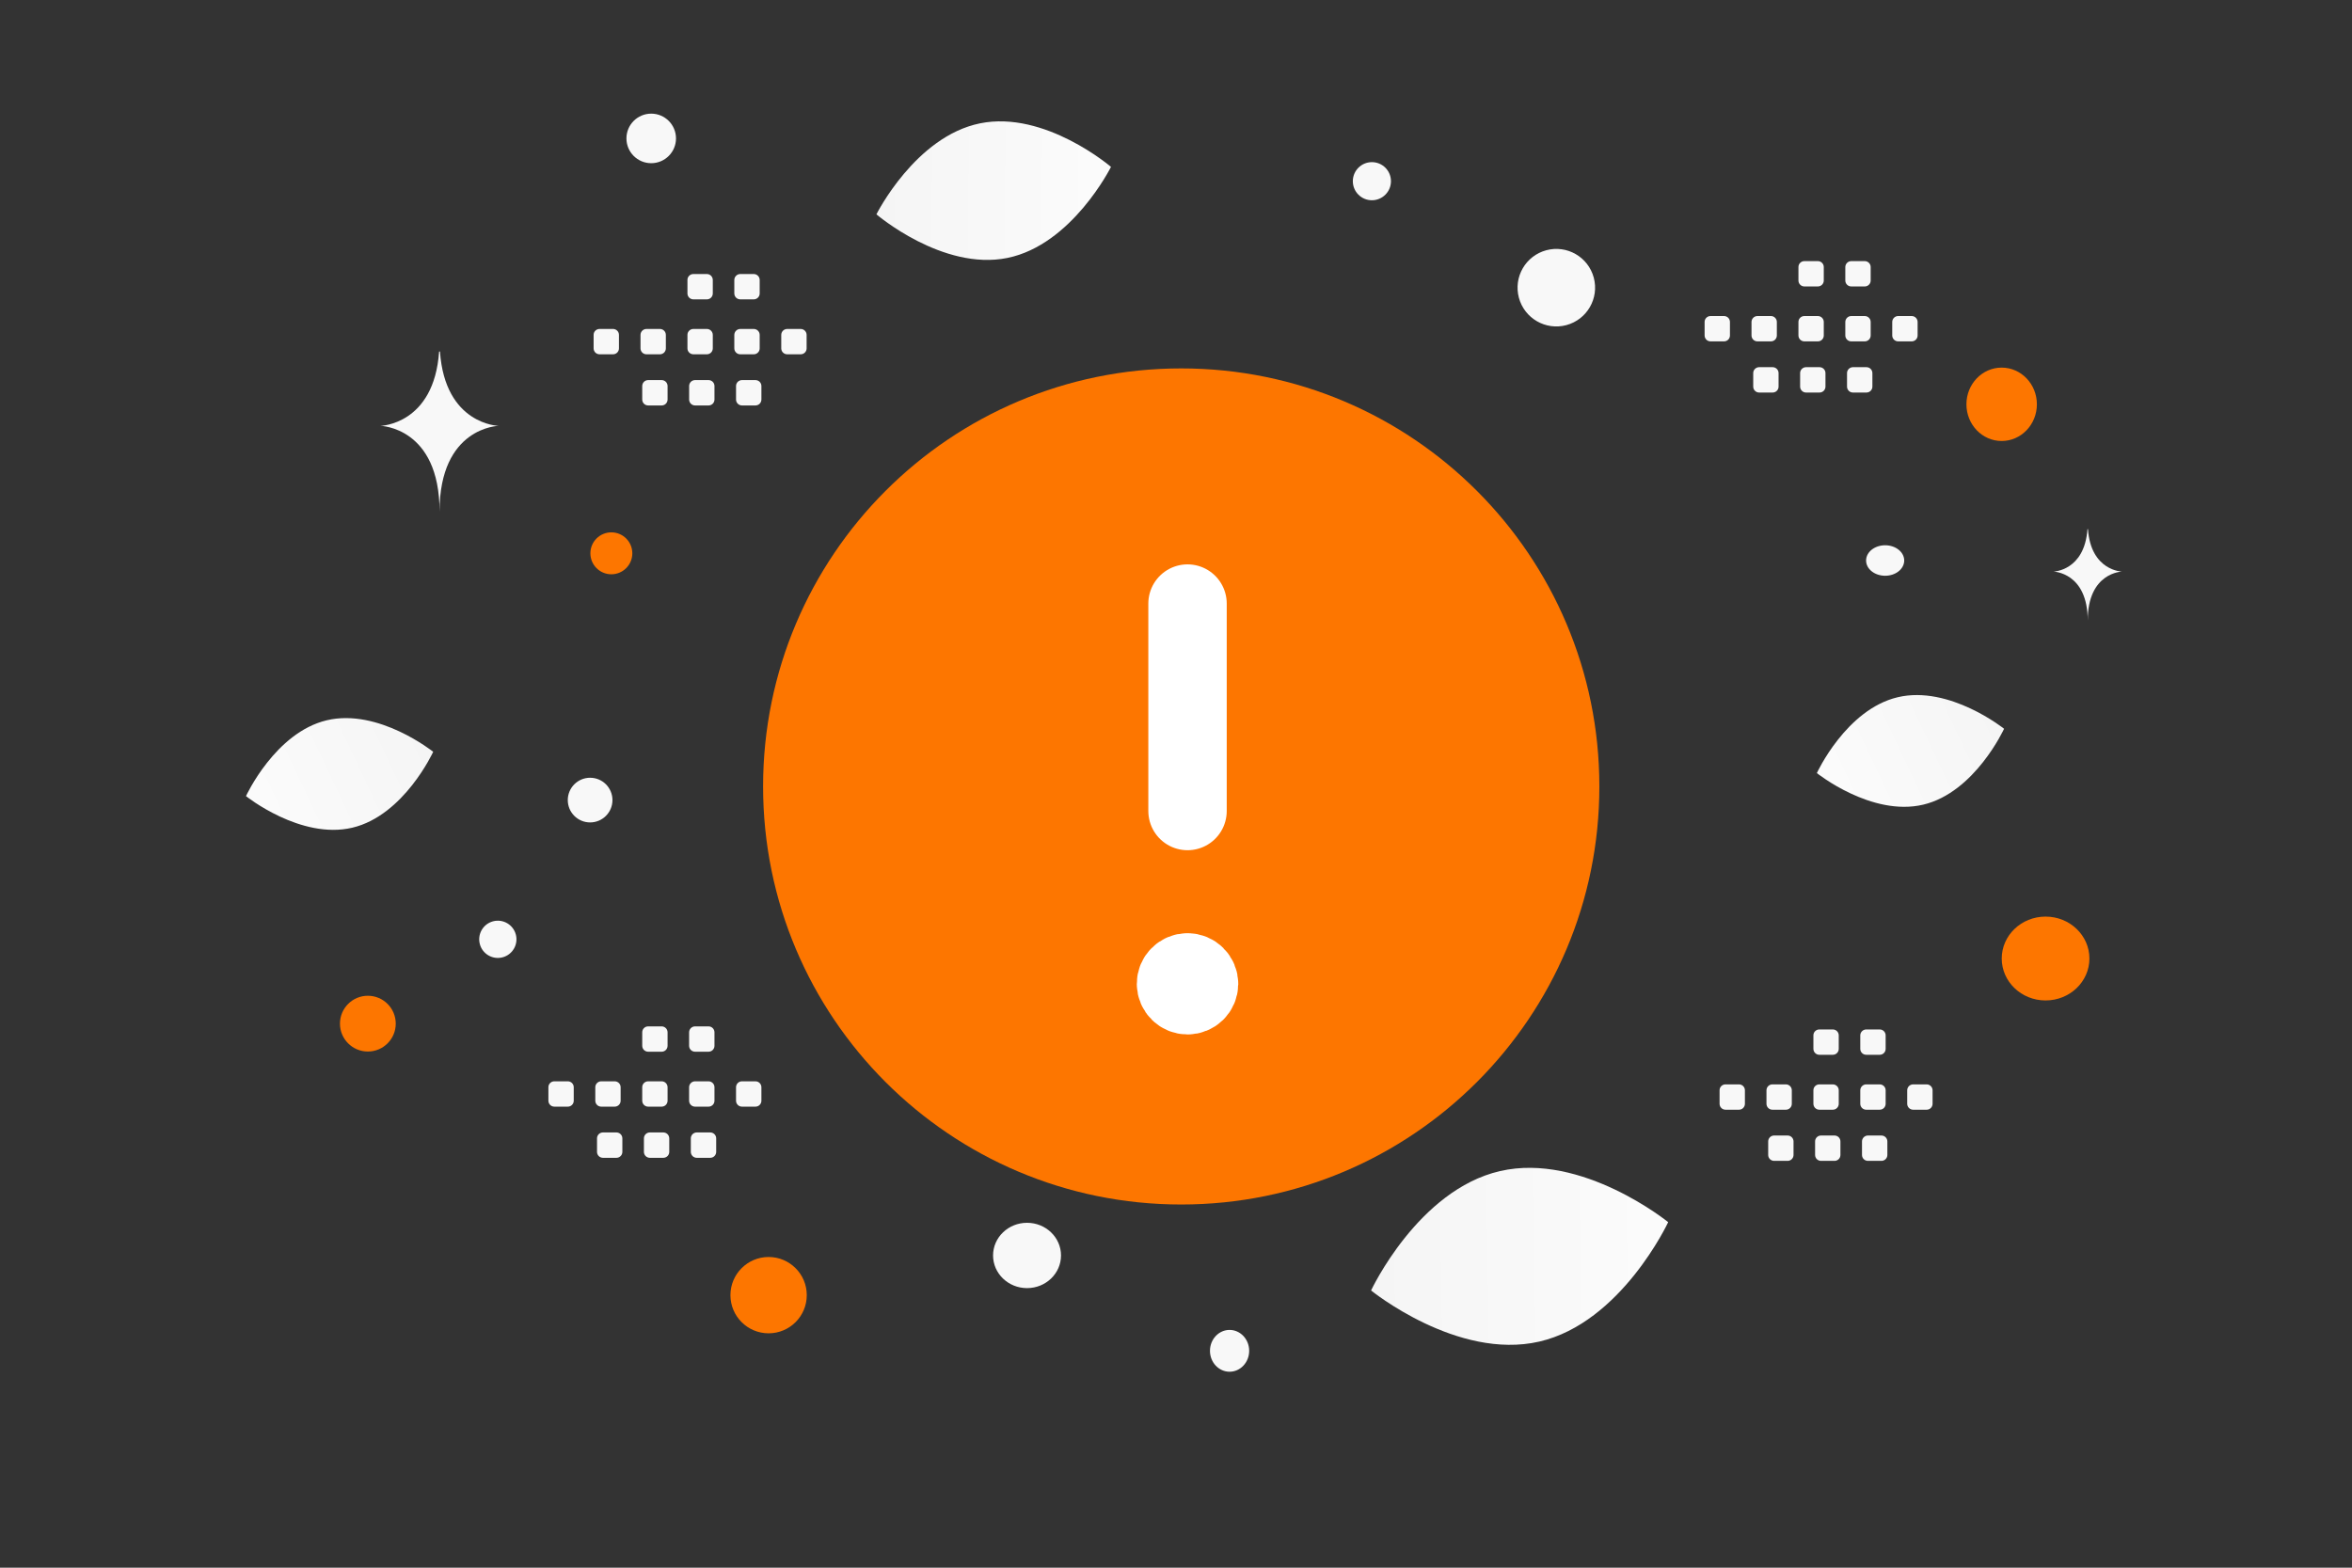 <svg width="900" height="600" viewBox="0 0 900 600" fill="none" xmlns="http://www.w3.org/2000/svg">
<rect x="0" y="0" width="900" height="600" fill="#333333" stroke="none"/>
<g clip-path="url(#clip0_4_115)">
<path fill-rule="evenodd" clip-rule="evenodd" d="M212.107 413.851H217.283C217.882 413.851 218.457 414.089 218.88 414.513C219.304 414.936 219.542 415.511 219.543 416.11V421.287C219.542 421.886 219.304 422.46 218.88 422.884C218.456 423.307 217.882 423.545 217.283 423.546H212.107C211.509 423.544 210.935 423.305 210.512 422.882C210.089 422.459 209.85 421.885 209.848 421.287V416.11C209.837 414.869 210.855 413.851 212.107 413.851ZM230.053 413.851H235.23C235.828 413.853 236.402 414.092 236.825 414.515C237.248 414.938 237.487 415.512 237.489 416.11V421.287C237.488 421.886 237.25 422.46 236.827 422.884C236.403 423.307 235.829 423.545 235.23 423.546H230.053C229.455 423.544 228.881 423.305 228.458 422.882C228.035 422.459 227.796 421.885 227.794 421.287V416.11C227.796 415.512 228.035 414.938 228.458 414.515C228.881 414.092 229.455 413.853 230.053 413.851V413.851ZM248.012 413.851H253.188C253.787 413.853 254.36 414.092 254.783 414.515C255.207 414.938 255.446 415.511 255.448 416.11V421.287C255.447 421.886 255.209 422.46 254.785 422.884C254.361 423.307 253.787 423.545 253.188 423.546H248.012C247.414 423.544 246.84 423.305 246.417 422.882C245.994 422.459 245.755 421.885 245.753 421.287V416.11C245.742 414.869 246.76 413.851 248.012 413.851ZM265.958 413.851H271.135C271.733 413.853 272.307 414.092 272.73 414.515C273.153 414.938 273.392 415.512 273.394 416.11V421.287C273.393 421.886 273.155 422.46 272.732 422.884C272.308 423.307 271.734 423.545 271.135 423.546H265.958C265.358 423.546 264.782 423.308 264.357 422.885C263.931 422.462 263.691 421.887 263.688 421.287V416.11C263.695 415.511 263.936 414.939 264.361 414.516C264.785 414.093 265.359 413.855 265.958 413.851V413.851ZM283.906 413.851H289.083C289.683 413.851 290.259 414.089 290.684 414.512C291.11 414.935 291.35 415.51 291.353 416.11V421.287C291.352 421.584 291.293 421.879 291.179 422.153C291.064 422.428 290.897 422.677 290.686 422.887C290.475 423.097 290.225 423.263 289.95 423.376C289.675 423.489 289.38 423.547 289.083 423.546H283.906C283.308 423.544 282.734 423.305 282.311 422.882C281.888 422.459 281.649 421.885 281.647 421.287V416.11C281.649 415.512 281.888 414.938 282.311 414.515C282.734 414.092 283.308 413.853 283.906 413.851ZM230.712 433.421H235.888C236.486 433.423 237.06 433.662 237.483 434.085C237.906 434.508 238.145 435.082 238.147 435.68V440.867C238.145 441.466 237.906 442.039 237.483 442.462C237.06 442.886 236.487 443.125 235.888 443.127H230.712C230.113 443.126 229.538 442.888 229.114 442.464C228.691 442.041 228.453 441.466 228.452 440.867V435.691C228.45 435.393 228.507 435.098 228.62 434.823C228.733 434.547 228.899 434.297 229.109 434.086C229.32 433.875 229.569 433.707 229.844 433.593C230.119 433.479 230.414 433.421 230.712 433.421V433.421ZM248.658 433.421H253.834C254.433 433.423 255.006 433.662 255.429 434.085C255.853 434.508 256.092 435.081 256.094 435.68V440.867C256.091 441.466 255.852 442.039 255.429 442.462C255.006 442.885 254.433 443.124 253.834 443.127H248.658C248.059 443.125 247.486 442.886 247.063 442.462C246.64 442.039 246.401 441.466 246.399 440.867V435.691C246.397 435.393 246.454 435.098 246.567 434.823C246.68 434.547 246.846 434.297 247.056 434.086C247.266 433.875 247.516 433.707 247.79 433.593C248.065 433.479 248.36 433.421 248.658 433.421ZM266.606 433.421H271.782C272.382 433.421 272.958 433.659 273.383 434.082C273.809 434.505 274.049 435.08 274.052 435.68V440.867C274.049 441.467 273.809 442.042 273.384 442.466C272.958 442.889 272.382 443.127 271.782 443.127H266.606C266.007 443.125 265.434 442.886 265.011 442.462C264.588 442.039 264.349 441.466 264.347 440.867V435.691C264.347 435.091 264.585 434.515 265.008 434.09C265.431 433.664 266.006 433.424 266.606 433.421ZM248.012 392.827H253.188C253.787 392.83 254.36 393.069 254.783 393.492C255.206 393.915 255.445 394.488 255.448 395.087V400.263C255.447 400.862 255.209 401.437 254.785 401.86C254.362 402.284 253.787 402.522 253.188 402.522H248.012C247.414 402.52 246.84 402.281 246.417 401.858C245.994 401.435 245.755 400.861 245.753 400.263V395.087C245.742 393.846 246.76 392.827 248.012 392.827ZM265.958 392.827H271.135C271.734 392.829 272.307 393.068 272.73 393.492C273.153 393.915 273.392 394.488 273.394 395.087V400.263C273.394 400.862 273.156 401.436 272.732 401.86C272.308 402.284 271.734 402.522 271.135 402.522H265.958C265.358 402.522 264.782 402.284 264.357 401.861C263.931 401.438 263.691 400.863 263.688 400.263V395.087C263.695 394.488 263.936 393.915 264.361 393.493C264.785 393.07 265.359 392.831 265.958 392.827V392.827ZM654.533 120.96H659.709C660.308 120.96 660.883 121.198 661.306 121.622C661.73 122.045 661.968 122.62 661.969 123.219V128.396C661.968 128.995 661.73 129.569 661.306 129.993C660.882 130.416 660.308 130.654 659.709 130.655H654.533C653.935 130.653 653.361 130.414 652.938 129.991C652.515 129.568 652.276 128.994 652.274 128.396V123.219C652.263 121.978 653.281 120.96 654.533 120.96ZM672.479 120.96H677.655C678.254 120.962 678.827 121.201 679.25 121.624C679.674 122.047 679.913 122.62 679.915 123.219V128.396C679.914 128.995 679.676 129.57 679.252 129.993C678.829 130.417 678.254 130.655 677.655 130.655H672.479C671.881 130.653 671.307 130.414 670.884 129.991C670.461 129.568 670.222 128.994 670.22 128.396V123.219C670.222 122.621 670.461 122.047 670.884 121.624C671.307 121.201 671.881 120.962 672.479 120.96ZM690.438 120.96H695.614C696.213 120.962 696.786 121.201 697.209 121.624C697.633 122.047 697.872 122.62 697.874 123.219V128.396C697.873 128.995 697.635 129.569 697.211 129.993C696.787 130.416 696.213 130.654 695.614 130.655H690.438C689.84 130.653 689.266 130.414 688.843 129.991C688.42 129.568 688.181 128.994 688.179 128.396V123.219C688.168 121.978 689.186 120.96 690.438 120.96ZM708.384 120.96H713.56C714.159 120.962 714.732 121.201 715.155 121.624C715.579 122.047 715.818 122.62 715.82 123.219V128.396C715.819 128.995 715.581 129.57 715.157 129.993C714.734 130.417 714.159 130.655 713.56 130.655H708.384C707.784 130.655 707.208 130.417 706.783 129.994C706.357 129.571 706.117 128.996 706.114 128.396V123.219C706.121 122.62 706.362 122.048 706.787 121.625C707.211 121.202 707.785 120.964 708.384 120.96V120.96ZM726.332 120.96H731.509C732.109 120.96 732.685 121.198 733.11 121.621C733.536 122.044 733.776 122.619 733.779 123.219V128.396C733.778 128.693 733.719 128.988 733.605 129.262C733.49 129.537 733.323 129.786 733.112 129.996C732.901 130.206 732.651 130.372 732.376 130.485C732.101 130.598 731.806 130.656 731.509 130.655H726.332C725.734 130.653 725.16 130.414 724.737 129.991C724.314 129.568 724.075 128.994 724.073 128.396V123.219C724.075 122.621 724.314 122.047 724.737 121.624C725.16 121.201 725.734 120.962 726.332 120.96V120.96ZM673.138 140.53H678.314C678.912 140.532 679.486 140.771 679.909 141.194C680.332 141.617 680.571 142.191 680.573 142.789V147.976C680.571 148.575 680.332 149.148 679.909 149.571C679.486 149.995 678.913 150.234 678.314 150.236H673.138C672.539 150.235 671.964 149.997 671.54 149.573C671.117 149.15 670.878 148.575 670.878 147.976V142.8C670.876 142.502 670.933 142.207 671.046 141.932C671.159 141.656 671.325 141.406 671.535 141.195C671.746 140.984 671.995 140.816 672.27 140.702C672.545 140.588 672.84 140.53 673.138 140.53V140.53ZM691.084 140.53H696.26C696.859 140.532 697.432 140.771 697.855 141.194C698.279 141.617 698.518 142.19 698.52 142.789V147.976C698.517 148.575 698.278 149.148 697.855 149.571C697.432 149.994 696.859 150.233 696.26 150.236H691.084C690.485 150.234 689.912 149.995 689.489 149.571C689.066 149.148 688.827 148.575 688.825 147.976V142.8C688.823 142.502 688.88 142.207 688.993 141.932C689.106 141.656 689.272 141.406 689.482 141.195C689.692 140.984 689.941 140.816 690.216 140.702C690.491 140.588 690.786 140.53 691.084 140.53V140.53ZM709.032 140.53H714.208C714.808 140.53 715.384 140.768 715.809 141.191C716.235 141.614 716.475 142.189 716.478 142.789V147.976C716.475 148.576 716.235 149.151 715.81 149.575C715.384 149.998 714.808 150.236 714.208 150.236H709.032C708.433 150.234 707.86 149.995 707.437 149.571C707.014 149.148 706.775 148.575 706.773 147.976V142.8C706.773 142.2 707.011 141.624 707.434 141.199C707.857 140.773 708.432 140.533 709.032 140.53V140.53ZM690.438 99.936H695.614C696.213 99.938 696.786 100.177 697.209 100.6C697.633 101.023 697.872 101.596 697.874 102.195V107.372C697.873 107.971 697.635 108.545 697.211 108.969C696.787 109.392 696.213 109.63 695.614 109.631H690.438C689.84 109.629 689.266 109.39 688.843 108.967C688.42 108.544 688.181 107.97 688.179 107.372V102.195C688.168 100.954 689.186 99.936 690.438 99.936V99.936ZM708.384 99.936H713.56C714.159 99.938 714.732 100.177 715.155 100.6C715.579 101.023 715.818 101.596 715.82 102.195V107.372C715.819 107.971 715.581 108.546 715.157 108.969C714.734 109.393 714.159 109.631 713.56 109.631H708.384C707.784 109.631 707.208 109.393 706.783 108.97C706.357 108.547 706.117 107.972 706.114 107.372V102.195C706.121 101.596 706.362 101.024 706.787 100.601C707.211 100.178 707.785 99.94 708.384 99.936ZM229.408 125.903H234.585C235.184 125.904 235.758 126.142 236.182 126.565C236.605 126.989 236.843 127.563 236.844 128.162V133.339C236.843 133.938 236.605 134.512 236.182 134.936C235.758 135.359 235.184 135.597 234.585 135.598H229.408C228.81 135.596 228.236 135.357 227.813 134.934C227.39 134.511 227.151 133.937 227.149 133.339V128.162C227.138 126.921 228.157 125.903 229.408 125.903ZM247.355 125.903H252.531C253.129 125.905 253.703 126.144 254.126 126.567C254.549 126.99 254.788 127.564 254.79 128.162V133.339C254.789 133.938 254.551 134.512 254.128 134.936C253.704 135.359 253.13 135.597 252.531 135.598H247.355C246.756 135.596 246.183 135.357 245.76 134.934C245.336 134.511 245.097 133.938 245.095 133.339V128.162C245.097 127.563 245.336 126.99 245.76 126.567C246.183 126.144 246.756 125.905 247.355 125.903V125.903ZM265.313 125.903H270.49C271.088 125.905 271.662 126.144 272.085 126.567C272.508 126.99 272.747 127.564 272.749 128.162V133.339C272.748 133.938 272.51 134.512 272.087 134.936C271.663 135.359 271.089 135.597 270.49 135.598H265.313C264.715 135.596 264.141 135.357 263.718 134.934C263.295 134.511 263.056 133.937 263.054 133.339V128.162C263.043 126.921 264.062 125.903 265.313 125.903ZM283.26 125.903H288.436C289.034 125.905 289.608 126.144 290.031 126.567C290.454 126.99 290.693 127.564 290.695 128.162V133.339C290.694 133.938 290.456 134.512 290.033 134.936C289.609 135.359 289.035 135.597 288.436 135.598H283.26C282.66 135.598 282.084 135.36 281.659 134.937C281.233 134.514 280.993 133.939 280.99 133.339V128.162C280.997 127.563 281.238 126.991 281.663 126.568C282.087 126.145 282.661 125.907 283.26 125.903ZM301.208 125.903H306.384C306.984 125.903 307.56 126.141 307.985 126.564C308.411 126.987 308.651 127.562 308.654 128.162V133.339C308.653 133.636 308.594 133.931 308.48 134.205C308.366 134.48 308.198 134.729 307.987 134.939C307.776 135.149 307.526 135.315 307.251 135.428C306.976 135.541 306.681 135.599 306.384 135.598H301.208C300.609 135.596 300.036 135.357 299.613 134.934C299.189 134.511 298.95 133.938 298.948 133.339V128.162C298.95 127.563 299.189 126.99 299.613 126.567C300.036 126.144 300.609 125.905 301.208 125.903V125.903ZM248.013 145.473H253.19C253.789 145.475 254.362 145.714 254.785 146.138C255.208 146.561 255.447 147.134 255.449 147.733V152.92C255.447 153.518 255.208 154.092 254.785 154.515C254.362 154.938 253.788 155.177 253.19 155.179H248.013C247.414 155.178 246.84 154.94 246.416 154.517C245.993 154.093 245.755 153.519 245.754 152.92V147.743C245.752 147.445 245.809 147.15 245.922 146.875C246.035 146.599 246.201 146.349 246.411 146.138C246.621 145.927 246.871 145.76 247.146 145.645C247.421 145.531 247.715 145.473 248.013 145.473V145.473ZM265.96 145.473H271.136C271.735 145.475 272.308 145.714 272.731 146.138C273.154 146.561 273.393 147.134 273.395 147.733V152.92C273.393 153.518 273.154 154.092 272.731 154.515C272.308 154.938 271.734 155.177 271.136 155.179H265.96C265.361 155.177 264.788 154.938 264.365 154.515C263.941 154.092 263.702 153.519 263.7 152.92V147.743C263.698 147.445 263.756 147.15 263.869 146.875C263.981 146.599 264.148 146.349 264.358 146.138C264.568 145.927 264.818 145.76 265.092 145.645C265.367 145.531 265.662 145.473 265.96 145.473ZM283.908 145.473H289.084C289.684 145.473 290.26 145.711 290.685 146.135C291.111 146.558 291.351 147.133 291.354 147.733V152.92C291.351 153.52 291.111 154.095 290.685 154.518C290.26 154.941 289.684 155.179 289.084 155.179H283.908C283.309 155.177 282.736 154.938 282.313 154.515C281.889 154.092 281.65 153.519 281.648 152.92V147.743C281.648 147.143 281.886 146.567 282.309 146.141C282.733 145.716 283.308 145.476 283.908 145.473V145.473ZM265.313 104.879H270.49C271.089 104.881 271.662 105.12 272.085 105.544C272.508 105.967 272.747 106.54 272.749 107.139V112.315C272.749 112.914 272.511 113.488 272.087 113.912C271.663 114.336 271.089 114.574 270.49 114.574H265.313C264.715 114.572 264.141 114.333 263.718 113.91C263.295 113.487 263.056 112.913 263.054 112.315V107.139C263.043 105.898 264.062 104.879 265.313 104.879ZM283.26 104.879H288.436C289.035 104.881 289.608 105.12 290.031 105.544C290.454 105.967 290.693 106.54 290.695 107.139V112.315C290.695 112.914 290.457 113.488 290.033 113.912C289.609 114.336 289.035 114.574 288.436 114.574H283.26C282.66 114.574 282.084 114.336 281.659 113.913C281.233 113.49 280.993 112.915 280.99 112.315V107.139C280.996 106.54 281.238 105.967 281.662 105.544C282.087 105.122 282.661 104.883 283.26 104.879ZM660.259 415.024H665.436C666.035 415.025 666.609 415.263 667.033 415.686C667.456 416.11 667.694 416.684 667.695 417.283V422.459C667.695 423.058 667.457 423.633 667.033 424.056C666.61 424.48 666.035 424.718 665.436 424.719H660.259C659.66 424.717 659.087 424.478 658.664 424.054C658.241 423.631 658.002 423.058 658 422.459V417.283C657.989 416.042 659.008 415.024 660.259 415.024ZM678.206 415.024H683.382C683.98 415.026 684.554 415.265 684.977 415.688C685.4 416.111 685.639 416.685 685.641 417.283V422.459C685.641 423.058 685.403 423.633 684.979 424.056C684.556 424.48 683.981 424.718 683.382 424.719H678.206C677.607 424.716 677.034 424.477 676.611 424.054C676.188 423.631 675.949 423.058 675.946 422.459V417.283C675.948 416.684 676.187 416.111 676.611 415.688C677.034 415.265 677.607 415.026 678.206 415.024ZM696.165 415.024H701.341C701.939 415.026 702.513 415.265 702.936 415.688C703.359 416.111 703.598 416.685 703.6 417.283V422.459C703.6 423.058 703.362 423.633 702.938 424.056C702.515 424.48 701.94 424.718 701.341 424.719H696.165C695.566 424.716 694.993 424.477 694.57 424.054C694.147 423.631 693.908 423.058 693.905 422.459V417.283C693.895 416.042 694.913 415.024 696.165 415.024ZM714.111 415.024H719.287C719.886 415.026 720.459 415.265 720.882 415.688C721.306 416.111 721.545 416.684 721.547 417.283V422.459C721.546 423.058 721.308 423.633 720.884 424.056C720.461 424.48 719.886 424.718 719.287 424.719H714.111C713.511 424.719 712.935 424.481 712.509 424.058C712.084 423.634 711.844 423.059 711.841 422.459V417.283C711.848 416.684 712.089 416.112 712.514 415.689C712.938 415.266 713.512 415.028 714.111 415.024V415.024ZM732.059 415.024H737.235C737.835 415.024 738.411 415.262 738.836 415.685C739.262 416.108 739.502 416.683 739.505 417.283V422.459C739.504 422.756 739.445 423.051 739.331 423.326C739.217 423.6 739.049 423.85 738.838 424.059C738.628 424.269 738.377 424.436 738.102 424.549C737.827 424.662 737.532 424.72 737.235 424.719H732.059C731.46 424.717 730.887 424.478 730.464 424.054C730.041 423.631 729.802 423.058 729.8 422.459V417.283C729.802 416.685 730.041 416.111 730.464 415.688C730.887 415.265 731.461 415.026 732.059 415.024V415.024ZM678.864 434.594H684.041C684.639 434.596 685.213 434.835 685.636 435.258C686.059 435.681 686.298 436.255 686.3 436.853V442.04C686.298 442.638 686.059 443.212 685.636 443.635C685.213 444.058 684.639 444.297 684.041 444.299H678.864C678.265 444.298 677.691 444.06 677.267 443.637C676.844 443.213 676.605 442.639 676.605 442.04V436.864C676.603 436.566 676.66 436.271 676.773 435.996C676.886 435.72 677.052 435.47 677.262 435.259C677.472 435.048 677.722 434.88 677.996 434.766C678.271 434.652 678.566 434.594 678.864 434.594ZM696.811 434.594H701.987C702.585 434.596 703.159 434.835 703.582 435.258C704.005 435.681 704.244 436.255 704.246 436.853V442.04C704.244 442.638 704.005 443.212 703.582 443.635C703.159 444.058 702.585 444.297 701.987 444.299H696.811C696.212 444.297 695.639 444.058 695.216 443.635C694.792 443.212 694.553 442.639 694.551 442.04V436.864C694.549 436.566 694.606 436.271 694.719 435.996C694.832 435.72 694.998 435.47 695.208 435.259C695.419 435.048 695.668 434.88 695.943 434.766C696.218 434.652 696.513 434.594 696.811 434.594V434.594ZM714.758 434.594H719.935C720.535 434.594 721.111 434.832 721.536 435.255C721.962 435.678 722.202 436.253 722.205 436.853V442.04C722.202 442.64 721.962 443.215 721.536 443.638C721.111 444.061 720.535 444.299 719.935 444.299H714.758C714.16 444.297 713.586 444.058 713.163 443.635C712.74 443.212 712.501 442.638 712.499 442.04V436.864C712.499 436.264 712.737 435.688 713.16 435.263C713.583 434.837 714.158 434.597 714.758 434.594V434.594ZM696.165 394H701.341C701.939 394.002 702.513 394.241 702.936 394.664C703.359 395.087 703.598 395.661 703.6 396.259V401.436C703.599 402.035 703.361 402.609 702.938 403.033C702.514 403.456 701.94 403.694 701.341 403.695H696.165C695.566 403.693 694.993 403.454 694.57 403.031C694.146 402.608 693.907 402.035 693.905 401.436V396.259C693.895 395.018 694.913 394 696.165 394ZM714.111 394H719.287C719.886 394.002 720.459 394.241 720.882 394.664C721.306 395.087 721.545 395.66 721.547 396.259V401.436C721.546 402.035 721.308 402.609 720.884 403.033C720.46 403.456 719.886 403.694 719.287 403.695H714.111C713.511 403.695 712.935 403.457 712.51 403.034C712.084 402.611 711.844 402.036 711.841 401.436V396.259C711.848 395.66 712.089 395.088 712.514 394.665C712.938 394.242 713.512 394.004 714.111 394V394Z" fill="#F8F8F8"/>
<path d="M735.925 307.966C716.147 312.651 695.229 295.878 695.229 295.878C695.229 295.878 706.392 271.517 726.176 266.847C745.954 262.161 766.865 278.92 766.865 278.92C766.865 278.92 755.702 303.28 735.925 307.966V307.966Z" fill="url(#paint0_linear_4_115)"/>
<path d="M134.823 316.782C115.045 321.467 94.127 304.694 94.127 304.694C94.127 304.694 105.29 280.334 125.074 275.663C144.852 270.978 165.763 287.736 165.763 287.736C165.763 287.736 154.6 312.097 134.823 316.782V316.782Z" fill="url(#paint1_linear_4_115)"/>
<path d="M385.449 98.727C410.23 93.717 425.122 63.874 425.122 63.874C425.122 63.874 399.823 42.171 375.042 47.201C350.26 52.211 335.368 82.034 335.368 82.034C335.368 82.034 360.667 103.737 385.449 98.727V98.727Z" fill="url(#paint2_linear_4_115)"/>
<path d="M588.985 513.473C620.375 506.261 638.336 467.756 638.336 467.756C638.336 467.756 605.39 440.968 574 448.206C542.61 455.419 524.648 493.898 524.648 493.898C524.648 493.898 557.595 520.686 588.985 513.473V513.473Z" fill="url(#paint3_linear_4_115)"/>
<path d="M782.745 350.809C773.48 350.809 765.97 357.993 765.97 366.855C765.97 375.717 773.48 382.901 782.745 382.901C792.01 382.901 799.52 375.717 799.52 366.855C799.52 357.993 792.01 350.809 782.745 350.809Z" fill="#FD7600"/>
<path d="M452 141C363.635 141 292 212.634 292 301C292 389.365 363.635 461 452 461C540.365 461 612 389.365 612 301C612 212.634 540.365 141 452 141Z" fill="#FD7600"/>
<path d="M294.108 481.089C286.042 481.089 279.504 487.627 279.504 495.693C279.504 503.759 286.042 510.297 294.108 510.297C302.174 510.297 308.712 503.759 308.712 495.693C308.712 487.627 302.174 481.089 294.108 481.089Z" fill="#FD7600"/>
<path d="M233.936 219.792C229.505 219.792 225.913 216.2 225.913 211.769C225.913 207.338 229.505 203.746 233.936 203.746C238.367 203.746 241.959 207.338 241.959 211.769C241.959 216.2 238.367 219.792 233.936 219.792Z" fill="#FD7600"/>
<path d="M765.94 168.781C758.495 168.781 752.459 162.494 752.459 154.738C752.459 146.982 758.495 140.695 765.94 140.695C773.385 140.695 779.421 146.982 779.421 154.738C779.421 162.494 773.385 168.781 765.94 168.781Z" fill="#FD7600"/>
<path d="M140.762 402.45C134.868 402.45 130.09 397.672 130.09 391.778C130.09 385.884 134.868 381.106 140.762 381.106C146.656 381.106 151.434 385.884 151.434 391.778C151.434 397.672 146.656 402.45 140.762 402.45Z" fill="#FD7600"/>
<path d="M393 493C385.82 493 380 487.404 380 480.5C380 473.596 385.82 468 393 468C400.18 468 406 473.596 406 480.5C406 487.404 400.18 493 393 493Z" fill="#F8F8F8"/>
<path d="M225.811 314.765C221.09 314.765 217.263 310.938 217.263 306.217C217.263 301.496 221.09 297.669 225.811 297.669C230.532 297.669 234.359 301.496 234.359 306.217C234.359 310.938 230.532 314.765 225.811 314.765Z" fill="#F8F8F8"/>
<path d="M470.5 525C466.358 525 463 521.418 463 517C463 512.582 466.358 509 470.5 509C474.642 509 478 512.582 478 517C478 521.418 474.642 525 470.5 525Z" fill="#F8F8F8"/>
<path d="M524.96 76.644C520.932 76.644 517.666 73.378 517.666 69.35C517.666 65.322 520.932 62.056 524.96 62.056C528.988 62.056 532.254 65.322 532.254 69.35C532.254 73.378 528.988 76.644 524.96 76.644Z" fill="#F8F8F8"/>
<path d="M197.38 357.659C198.399 361.461 196.142 365.369 192.34 366.387C188.538 367.406 184.63 365.15 183.612 361.348C182.593 357.546 184.849 353.638 188.651 352.619C192.453 351.6 196.361 353.857 197.38 357.659Z" fill="#F8F8F8"/>
<path d="M249.19 62.459C243.953 62.459 239.708 58.214 239.708 52.977C239.708 47.74 243.953 43.495 249.19 43.495C254.427 43.495 258.672 47.74 258.672 52.977C258.672 58.214 254.427 62.459 249.19 62.459Z" fill="#F8F8F8"/>
<path d="M721.359 220.359C717.331 220.359 714.065 217.747 714.065 214.524C714.065 211.301 717.331 208.689 721.359 208.689C725.387 208.689 728.653 211.301 728.653 214.524C728.653 217.747 725.387 220.359 721.359 220.359Z" fill="#F8F8F8"/>
<path d="M609.861 106.264C611.981 114.177 607.286 122.311 599.373 124.431C591.46 126.551 583.326 121.855 581.206 113.943C579.086 106.03 583.782 97.896 591.695 95.776C599.607 93.656 607.741 98.352 609.861 106.264Z" fill="#F8F8F8"/>
<path d="M798.774 202.51H798.965C800.095 218.519 812 218.765 812 218.765C812 218.765 798.872 219.021 798.872 237.519C798.872 219.021 785.743 218.765 785.743 218.765C785.743 218.765 797.644 218.519 798.774 202.51V202.51ZM168.026 134.539H168.355C170.301 162.555 190.805 162.986 190.805 162.986C190.805 162.986 168.195 163.434 168.195 195.806C168.195 163.434 145.585 162.986 145.585 162.986C145.585 162.986 166.08 162.555 168.026 134.539V134.539Z" fill="#F8F8F8"/>
<path d="M454.411 310.402V231M454.394 372.159C451.959 372.159 449.982 374.135 450 376.57C450.018 377.728 450.49 378.834 451.315 379.647C452.141 380.46 453.253 380.916 454.412 380.916C455.57 380.916 456.682 380.46 457.508 379.647C458.333 378.834 458.806 377.728 458.823 376.57C458.822 375.989 458.707 375.415 458.484 374.879C458.261 374.343 457.934 373.856 457.523 373.446C457.112 373.037 456.624 372.712 456.087 372.491C455.55 372.27 454.975 372.157 454.394 372.159" stroke="white" stroke-width="30" stroke-linecap="round" stroke-linejoin="round"/>
</g>
<defs>
<linearGradient id="paint0_linear_4_115" x1="661.447" y1="319.615" x2="834.581" y2="237.821" gradientUnits="userSpaceOnUse">
<stop stop-color="white"/>
<stop offset="1" stop-color="#EEEEEE"/>
</linearGradient>
<linearGradient id="paint1_linear_4_115" x1="60.345" y1="328.431" x2="233.479" y2="246.637" gradientUnits="userSpaceOnUse">
<stop stop-color="white"/>
<stop offset="1" stop-color="#EEEEEE"/>
</linearGradient>
<linearGradient id="paint2_linear_4_115" x1="475.647" y1="73.091" x2="237.467" y2="70.882" gradientUnits="userSpaceOnUse">
<stop stop-color="white"/>
<stop offset="1" stop-color="#EEEEEE"/>
</linearGradient>
<linearGradient id="paint3_linear_4_115" x1="702.988" y1="477.795" x2="399.6" y2="482.987" gradientUnits="userSpaceOnUse">
<stop stop-color="white"/>
<stop offset="1" stop-color="#EEEEEE"/>
</linearGradient>
<clipPath id="clip0_4_115">
<rect width="900" height="600" fill="white"/>
</clipPath>
</defs>
</svg>
